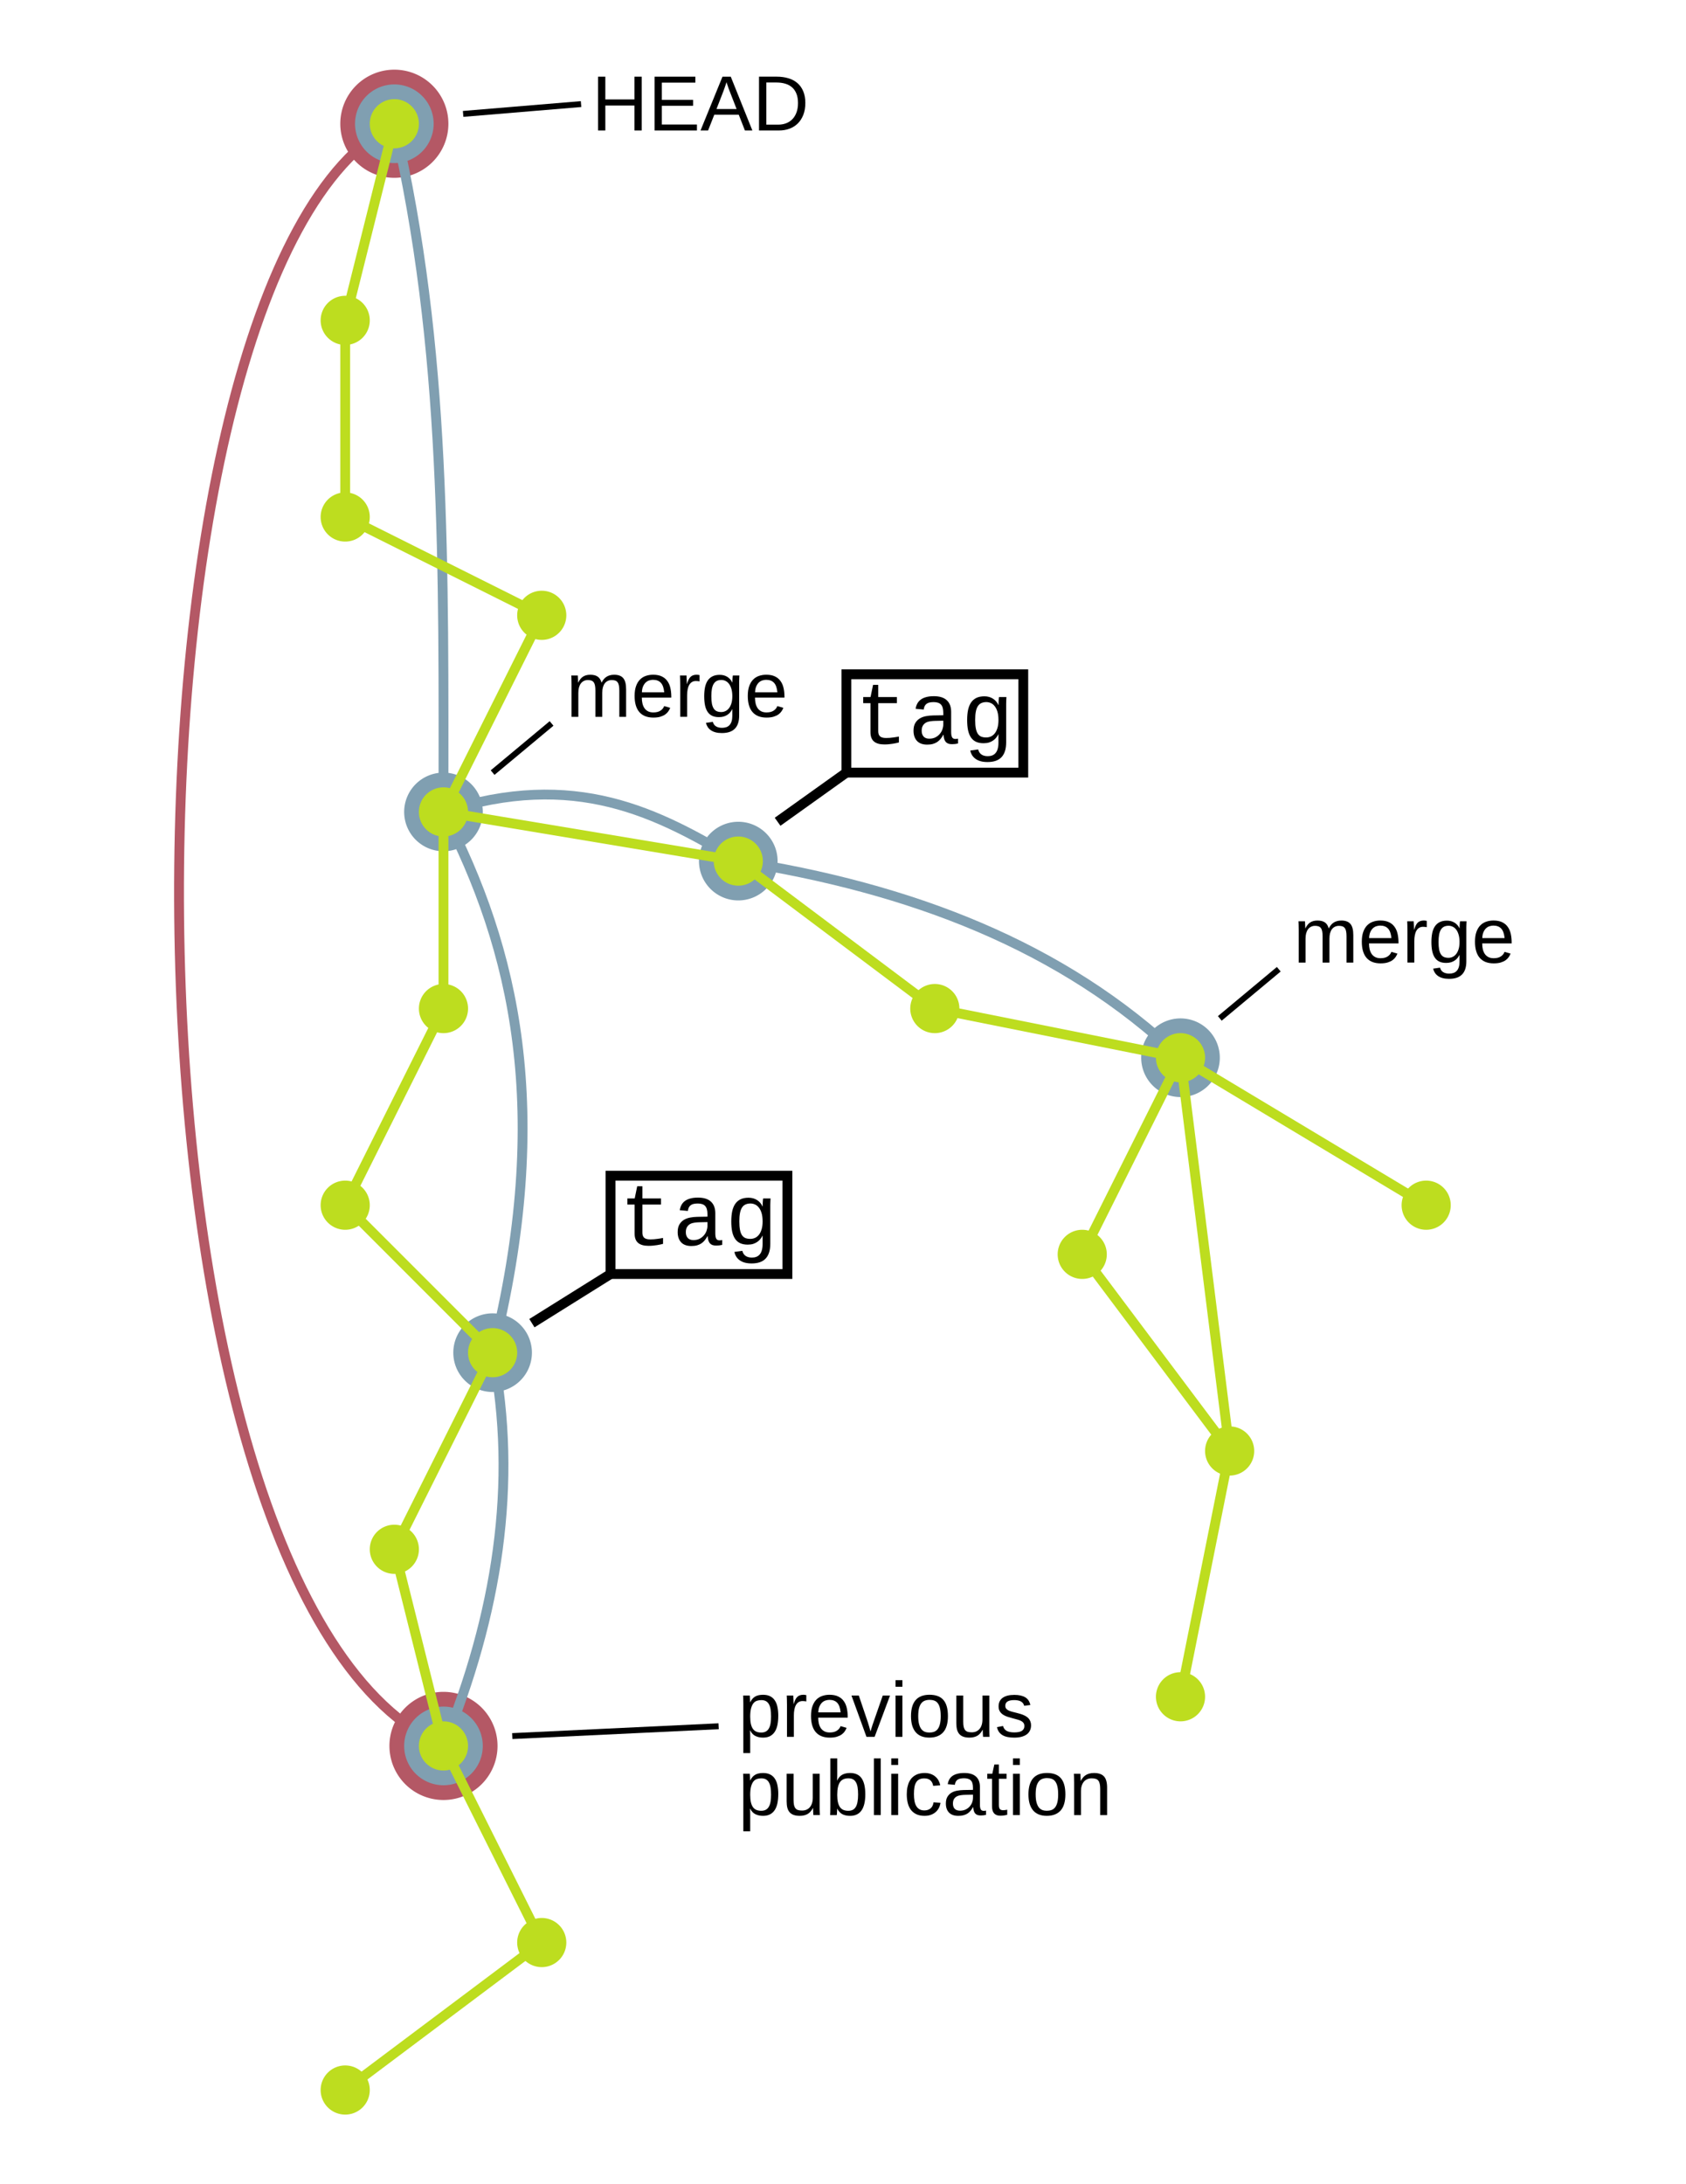 <?xml version="1.0" encoding="UTF-8" standalone="no"?>
<!-- Created with Inkscape (http://www.inkscape.org/) -->

<svg
   xmlns:dc="http://purl.org/dc/elements/1.1/"
   xmlns:cc="http://creativecommons.org/ns#"
   xmlns:rdf="http://www.w3.org/1999/02/22-rdf-syntax-ns#"
   xmlns:svg="http://www.w3.org/2000/svg"
   xmlns="http://www.w3.org/2000/svg"
   xmlns:sodipodi="http://sodipodi.sourceforge.net/DTD/sodipodi-0.dtd"
   xmlns:inkscape="http://www.inkscape.org/namespaces/inkscape"
   width="48.42mm"
   height="62.702mm"
   viewBox="0 0 171.567 222.173"
   id="svg2"
   version="1.1"
   inkscape:version="0.91 r13725"
   sodipodi:docname="graph.svg">
  <defs
     id="defs4">
    <marker
       inkscape:stockid="Arrow1Mstart"
       orient="auto"
       refY="0"
       refX="0"
       id="Arrow1Mstart"
       style="overflow:visible"
       inkscape:isstock="true">
      <path
         id="path4260"
         d="M 0,0 5,-5 -12.5,0 5,5 0,0 Z"
         style="fill-rule:evenodd;stroke:#000000;stroke-width:1pt"
         transform="matrix(0.4,0,0,0.4,4,0)"
         inkscape:connector-curvature="0" />
    </marker>
    <marker
       inkscape:stockid="Arrow1Lend"
       orient="auto"
       refY="0"
       refX="0"
       id="Arrow1Lend"
       style="overflow:visible"
       inkscape:isstock="true">
      <path
         id="path4257"
         d="M 0,0 5,-5 -12.5,0 5,5 0,0 Z"
         style="fill:#000000;fill-opacity:1;fill-rule:evenodd;stroke:#000000;stroke-width:1pt;stroke-opacity:1"
         transform="matrix(-0.8,0,0,-0.8,-10,0)"
         inkscape:connector-curvature="0" />
    </marker>
  </defs>
  <sodipodi:namedview
     id="base"
     pagecolor="#ffffff"
     bordercolor="#666666"
     borderopacity="1.0"
     inkscape:pageopacity="0.0"
     inkscape:pageshadow="2"
     inkscape:zoom="5.6"
     inkscape:cx="34.511196"
     inkscape:cy="130.93932"
     inkscape:document-units="px"
     inkscape:current-layer="layer1"
     showgrid="true"
     inkscape:snap-bbox="true"
     inkscape:snap-bbox-midpoints="true"
     inkscape:window-width="1920"
     inkscape:window-height="1149"
     inkscape:window-x="1920"
     inkscape:window-y="27"
     inkscape:window-maximized="1"
     inkscape:bbox-nodes="true"
     inkscape:object-nodes="true"
     fit-margin-top="2"
     fit-margin-left="5"
     fit-margin-right="5"
     fit-margin-bottom="2"
     inkscape:snap-smooth-nodes="true"
     inkscape:object-paths="true">
    <inkscape:grid
       type="xygrid"
       id="grid4136"
       originx="-9.872"
       originy="-785.413" />
  </sodipodi:namedview>
  <g
     inkscape:label="Ebene 1"
     inkscape:groupmode="layer"
     id="layer1"
     transform="translate(-9.872,-44.776)">
    <path
       style="fill:none;fill-rule:evenodd;stroke:#b45865;stroke-width:1px;stroke-linecap:butt;stroke-linejoin:miter;stroke-opacity:1"
       d="M 50,57.362 C 20,72.362 20,207.362 55,222.362"
       id="path4273"
       inkscape:connector-curvature="0"
       sodipodi:nodetypes="cc" />
    <path
       style="fill:none;fill-rule:evenodd;stroke:#809fb1;stroke-width:1px;stroke-linecap:butt;stroke-linejoin:miter;stroke-opacity:1"
       d="m 55,127.362 c 13.441,-4.355 21.84,0.113 30,5 17.424,2.728 32.953,8.535 45,20"
       id="path4271"
       inkscape:connector-curvature="0"
       sodipodi:nodetypes="ccc" />
    <g
       id="g4222"
       style="fill:#b45865;fill-opacity:1">
      <path
         style="opacity:1;fill:#b45865;fill-opacity:1;stroke:none;stroke-width:3;stroke-linejoin:round;stroke-miterlimit:4;stroke-dasharray:none;stroke-dashoffset:0;stroke-opacity:1"
         id="path4238"
         sodipodi:type="arc"
         sodipodi:cx="55"
         sodipodi:cy="222.3622"
         sodipodi:rx="5.5"
         sodipodi:ry="5.4999995"
         sodipodi:start="3.1469857"
         sodipodi:end="3.1465145"
         sodipodi:open="true"
         d="m 49.5,222.333 a 5.5,5.5 0 0 1 5.529,-5.47 5.5,5.5 0 0 1 5.471,5.528 5.5,5.5 0 0 1 -5.528,5.472 5.5,5.5 0 0 1 -5.472,-5.527" />
      <path
         d="m 44.5,57.333 a 5.5,5.5 0 0 1 5.529,-5.47 5.5,5.5 0 0 1 5.471,5.528 5.5,5.5 0 0 1 -5.528,5.472 5.5,5.5 0 0 1 -5.472,-5.527"
         sodipodi:open="true"
         sodipodi:end="3.1465145"
         sodipodi:start="3.1469857"
         sodipodi:ry="5.4999995"
         sodipodi:rx="5.5"
         sodipodi:cy="57.362209"
         sodipodi:cx="50"
         sodipodi:type="arc"
         id="path4208"
         style="opacity:1;fill:#b45865;fill-opacity:1;stroke:none;stroke-width:3;stroke-linejoin:round;stroke-miterlimit:4;stroke-dasharray:none;stroke-dashoffset:0;stroke-opacity:1" />
    </g>
    <g
       id="g4214"
       style="fill:#809fb1;fill-opacity:1">
      <path
         style="opacity:1;fill:#809fb1;fill-opacity:1;stroke:none;stroke-width:3;stroke-linejoin:round;stroke-miterlimit:4;stroke-dasharray:none;stroke-dashoffset:0;stroke-opacity:1"
         id="path4210"
         sodipodi:type="arc"
         sodipodi:cx="85"
         sodipodi:cy="132.36221"
         sodipodi:rx="4"
         sodipodi:ry="4"
         sodipodi:start="3.1469857"
         sodipodi:end="3.1465145"
         sodipodi:open="true"
         d="m 81,132.341 a 4,4 0 0 1 4.021,-3.978 4,4 0 0 1 3.979,4.021 4,4 0 0 1 -4.02,3.979 4,4 0 0 1 -3.98,-4.02" />
      <path
         d="m 126,152.341 a 4,4 0 0 1 4.021,-3.978 4,4 0 0 1 3.979,4.021 4,4 0 0 1 -4.02,3.979 4,4 0 0 1 -3.98,-4.02"
         sodipodi:open="true"
         sodipodi:end="3.1465145"
         sodipodi:start="3.1469857"
         sodipodi:ry="4"
         sodipodi:rx="4"
         sodipodi:cy="152.36221"
         sodipodi:cx="130"
         sodipodi:type="arc"
         id="path4212"
         style="opacity:1;fill:#809fb1;fill-opacity:1;stroke:none;stroke-width:3;stroke-linejoin:round;stroke-miterlimit:4;stroke-dasharray:none;stroke-dashoffset:0;stroke-opacity:1" />
      <path
         style="opacity:1;fill:#809fb1;fill-opacity:1;stroke:none;stroke-width:3;stroke-linejoin:round;stroke-miterlimit:4;stroke-dasharray:none;stroke-dashoffset:0;stroke-opacity:1"
         id="path4214"
         sodipodi:type="arc"
         sodipodi:cx="55"
         sodipodi:cy="127.36221"
         sodipodi:rx="4"
         sodipodi:ry="4"
         sodipodi:start="3.1469857"
         sodipodi:end="3.1465145"
         sodipodi:open="true"
         d="m 51,127.341 a 4,4 0 0 1 4.021,-3.978 4,4 0 0 1 3.979,4.021 4,4 0 0 1 -4.02,3.979 4,4 0 0 1 -3.98,-4.02" />
      <path
         d="m 46,57.341 a 4,4 0 0 1 4.021,-3.978 4,4 0 0 1 3.979,4.021 4,4 0 0 1 -4.02,3.979 4,4 0 0 1 -3.98,-4.02"
         sodipodi:open="true"
         sodipodi:end="3.1465145"
         sodipodi:start="3.1469857"
         sodipodi:ry="4"
         sodipodi:rx="4"
         sodipodi:cy="57.362209"
         sodipodi:cx="50"
         sodipodi:type="arc"
         id="path4206"
         style="opacity:1;fill:#809fb1;fill-opacity:1;stroke:none;stroke-width:3;stroke-linejoin:round;stroke-miterlimit:4;stroke-dasharray:none;stroke-dashoffset:0;stroke-opacity:1" />
      <path
         d="m 51,222.341 a 4,4 0 0 1 4.021,-3.978 4,4 0 0 1 3.979,4.021 4,4 0 0 1 -4.02,3.979 4,4 0 0 1 -3.98,-4.02"
         sodipodi:open="true"
         sodipodi:end="3.1465145"
         sodipodi:start="3.1469857"
         sodipodi:ry="4"
         sodipodi:rx="4"
         sodipodi:cy="222.3622"
         sodipodi:cx="55"
         sodipodi:type="arc"
         id="path4236"
         style="opacity:1;fill:#809fb1;fill-opacity:1;stroke:none;stroke-width:3;stroke-linejoin:round;stroke-miterlimit:4;stroke-dasharray:none;stroke-dashoffset:0;stroke-opacity:1" />
      <path
         style="opacity:1;fill:#809fb1;fill-opacity:1;stroke:none;stroke-width:3;stroke-linejoin:round;stroke-miterlimit:4;stroke-dasharray:none;stroke-dashoffset:0;stroke-opacity:1"
         id="path4234"
         sodipodi:type="arc"
         sodipodi:cx="60"
         sodipodi:cy="182.36221"
         sodipodi:rx="4"
         sodipodi:ry="4"
         sodipodi:start="3.1469857"
         sodipodi:end="3.1465145"
         sodipodi:open="true"
         d="m 56,182.341 a 4,4 0 0 1 4.021,-3.978 4,4 0 0 1 3.979,4.021 4,4 0 0 1 -4.02,3.979 4,4 0 0 1 -3.98,-4.02" />
    </g>
    <path
       style="fill:none;fill-opacity:1;fill-rule:evenodd;stroke:#809fb1;stroke-width:1px;stroke-linecap:butt;stroke-linejoin:miter;stroke-opacity:1"
       d="m 50,57.362 c 5.338,22.966 5,45 5,70 7.217,13.893 11.168,30.399 5,55 2.614,13.333 0.461,26.667 -5,40"
       id="path4249"
       inkscape:connector-curvature="0"
       sodipodi:nodetypes="cccc"
       transform="translate(5.2450989e-6,8.3691999e-6)" />
    <path
       style="fill:none;fill-rule:evenodd;stroke:#bddd1f;stroke-width:1px;stroke-linecap:butt;stroke-linejoin:miter;stroke-opacity:1"
       d="m 55,127.362 0,20 -10,20 15,15 -10,20 5,20 10,20 -20,15"
       id="path4188"
       inkscape:connector-curvature="0"
       sodipodi:nodetypes="cccccccc" />
    <path
       style="fill:none;fill-rule:evenodd;stroke:#bddd1f;stroke-width:1px;stroke-linecap:butt;stroke-linejoin:miter;stroke-opacity:1"
       d="m 55,127.362 30,5 20,15 25,5 25,15"
       id="path4202"
       inkscape:connector-curvature="0"
       sodipodi:nodetypes="ccccc" />
    <path
       style="fill:none;fill-rule:evenodd;stroke:#bddd1f;stroke-width:1px;stroke-linecap:butt;stroke-linejoin:miter;stroke-opacity:1"
       d="m 130,217.362 5,-25 -15,-20 10,-20 5,40"
       id="path4204"
       inkscape:connector-curvature="0"
       sodipodi:nodetypes="cccc" />
    <g
       style="font-style:normal;font-variant:normal;font-weight:normal;font-stretch:normal;font-size:7.957px;line-height:100%;font-family:'Liberation Sans';-inkscape-font-specification:'Liberation Sans, Normal';text-align:start;writing-mode:lr-tb;text-anchor:start"
       id="text4240">
      <path
         d="m 89.067,219.32 q 0,0.478 -0.078,0.882 -0.078,0.404 -0.26,0.695 -0.179,0.291 -0.478,0.458 -0.295,0.163 -0.73,0.163 -0.451,0 -0.789,-0.171 -0.338,-0.171 -0.517,-0.559 l -0.019,0 q 0.004,0.008 0.004,0.07 0.004,0.062 0.004,0.155 0.004,0.093 0.004,0.21 0.004,0.113 0.004,0.225 l 0,1.643 -0.699,0 0,-4.997 q 0,-0.152 -0.004,-0.291 0,-0.14 -0.004,-0.253 -0.004,-0.117 -0.008,-0.198 -0.004,-0.082 -0.008,-0.117 l 0.676,0 q 0.004,0.012 0.008,0.082 0.008,0.07 0.012,0.171 0.008,0.097 0.012,0.21 0.008,0.113 0.008,0.214 l 0.016,0 q 0.097,-0.202 0.221,-0.342 0.124,-0.144 0.284,-0.233 0.159,-0.093 0.354,-0.132 0.198,-0.043 0.443,-0.043 0.435,0 0.73,0.155 0.299,0.155 0.478,0.439 0.183,0.28 0.26,0.68 0.078,0.396 0.078,0.882 z m -0.734,0.015 q 0,-0.389 -0.047,-0.692 -0.047,-0.303 -0.163,-0.513 -0.113,-0.21 -0.303,-0.319 -0.19,-0.109 -0.478,-0.109 -0.233,0 -0.439,0.066 -0.206,0.066 -0.361,0.253 -0.152,0.186 -0.241,0.517 -0.089,0.326 -0.089,0.851 0,0.447 0.074,0.758 0.074,0.307 0.214,0.497 0.144,0.19 0.354,0.276 0.21,0.082 0.482,0.082 0.291,0 0.482,-0.113 0.194,-0.113 0.307,-0.326 0.117,-0.214 0.163,-0.521 0.047,-0.311 0.047,-0.707 z"
         style=""
         id="path4323" />
      <path
         d="m 89.956,221.441 0,-3.225 q 0,-0.132 -0.004,-0.268 0,-0.14 -0.004,-0.268 -0.004,-0.128 -0.008,-0.241 -0.004,-0.113 -0.008,-0.202 l 0.661,0 q 0.004,0.089 0.008,0.206 0.008,0.113 0.012,0.233 0.008,0.12 0.008,0.233 0.004,0.109 0.004,0.186 l 0.016,0 q 0.074,-0.241 0.155,-0.416 0.085,-0.179 0.198,-0.291 0.113,-0.117 0.268,-0.171 0.155,-0.058 0.377,-0.058 0.085,0 0.163,0.015 0.078,0.012 0.12,0.023 l 0,0.641 q -0.07,-0.019 -0.163,-0.027 -0.093,-0.012 -0.21,-0.012 -0.241,0 -0.412,0.109 -0.167,0.109 -0.276,0.303 -0.105,0.19 -0.155,0.458 -0.051,0.264 -0.051,0.579 l 0,2.191 -0.699,0 z"
         style=""
         id="path4325" />
      <path
         d="m 93.135,219.487 q 0,0.33 0.066,0.61 0.07,0.276 0.21,0.478 0.144,0.198 0.365,0.311 0.221,0.109 0.532,0.109 0.455,0 0.727,-0.183 0.276,-0.183 0.373,-0.462 l 0.614,0.175 q -0.066,0.175 -0.186,0.354 -0.117,0.175 -0.315,0.319 -0.198,0.14 -0.497,0.233 -0.295,0.089 -0.715,0.089 -0.932,0 -1.422,-0.556 -0.486,-0.556 -0.486,-1.651 0,-0.591 0.148,-0.999 0.148,-0.412 0.404,-0.668 0.256,-0.256 0.598,-0.369 0.342,-0.117 0.73,-0.117 0.528,0 0.882,0.171 0.357,0.171 0.571,0.474 0.218,0.299 0.307,0.707 0.093,0.408 0.093,0.882 l 0,0.093 -2.999,0 z m 2.277,-0.536 q -0.058,-0.664 -0.338,-0.967 -0.28,-0.307 -0.804,-0.307 -0.175,0 -0.369,0.058 -0.19,0.054 -0.354,0.198 -0.163,0.144 -0.276,0.392 -0.113,0.245 -0.128,0.626 l 2.269,0 z"
         style=""
         id="path4327" />
      <path
         d="m 98.873,221.441 -0.828,0 -1.527,-4.204 0.746,0 0.925,2.735 q 0.027,0.086 0.062,0.21 0.039,0.12 0.078,0.253 0.039,0.132 0.07,0.256 0.035,0.12 0.058,0.202 0.023,-0.082 0.058,-0.202 0.039,-0.124 0.078,-0.253 0.039,-0.128 0.078,-0.249 0.043,-0.124 0.074,-0.21 l 0.956,-2.743 0.742,0 -1.57,4.204 z"
         style=""
         id="path4329" />
      <path
         d="m 101.002,216.343 0,-0.668 0.699,0 0,0.668 -0.699,0 z m 0,5.098 0,-4.204 0.699,0 0,4.204 -0.699,0 z"
         style=""
         id="path4331" />
      <path
         d="m 106.333,219.335 q 0,1.103 -0.486,1.643 -0.486,0.54 -1.41,0.54 -0.439,0 -0.785,-0.132 -0.346,-0.132 -0.587,-0.404 -0.237,-0.272 -0.365,-0.68 -0.124,-0.412 -0.124,-0.967 0,-2.176 1.884,-2.176 0.49,0 0.843,0.136 0.357,0.136 0.583,0.408 0.229,0.272 0.338,0.68 0.109,0.408 0.109,0.952 z m -0.734,0 q 0,-0.49 -0.078,-0.808 -0.074,-0.319 -0.221,-0.509 -0.144,-0.19 -0.354,-0.264 -0.21,-0.078 -0.474,-0.078 -0.268,0 -0.486,0.082 -0.214,0.078 -0.365,0.272 -0.152,0.19 -0.233,0.509 -0.078,0.319 -0.078,0.796 0,0.49 0.086,0.812 0.086,0.319 0.233,0.509 0.152,0.19 0.354,0.268 0.206,0.078 0.447,0.078 0.268,0 0.486,-0.074 0.218,-0.078 0.369,-0.268 0.152,-0.19 0.233,-0.513 0.082,-0.322 0.082,-0.812 z"
         style=""
         id="path4333" />
      <path
         d="m 107.891,217.237 0,2.665 q 0,0.307 0.043,0.513 0.047,0.206 0.148,0.334 0.101,0.124 0.264,0.179 0.167,0.051 0.412,0.051 0.249,0 0.447,-0.086 0.202,-0.089 0.342,-0.253 0.144,-0.167 0.221,-0.408 0.078,-0.245 0.078,-0.559 l 0,-2.436 0.699,0 0,3.306 q 0,0.132 0,0.28 0.004,0.144 0.008,0.276 0.004,0.128 0.008,0.221 0.004,0.093 0.008,0.12 l -0.66,0 q -0.004,-0.019 -0.008,-0.105 -0.004,-0.086 -0.012,-0.194 -0.004,-0.113 -0.008,-0.225 -0.004,-0.117 -0.004,-0.194 l -0.012,0 q -0.101,0.183 -0.221,0.33 -0.12,0.148 -0.28,0.253 -0.159,0.101 -0.365,0.155 -0.206,0.058 -0.478,0.058 -0.35,0 -0.602,-0.086 -0.253,-0.086 -0.416,-0.264 -0.163,-0.179 -0.241,-0.458 -0.074,-0.28 -0.074,-0.672 l 0,-2.801 0.703,0 z"
         style=""
         id="path4335" />
      <path
         d="m 114.791,220.279 q 0,0.295 -0.117,0.528 -0.113,0.229 -0.33,0.389 -0.218,0.155 -0.536,0.241 -0.315,0.082 -0.723,0.082 -0.365,0 -0.66,-0.058 -0.291,-0.054 -0.513,-0.179 -0.221,-0.124 -0.373,-0.326 -0.148,-0.206 -0.218,-0.501 l 0.618,-0.12 q 0.089,0.338 0.369,0.497 0.28,0.155 0.777,0.155 0.225,0 0.412,-0.031 0.19,-0.031 0.326,-0.105 0.136,-0.078 0.21,-0.202 0.078,-0.128 0.078,-0.315 0,-0.19 -0.089,-0.311 -0.089,-0.124 -0.249,-0.206 -0.159,-0.082 -0.389,-0.14 -0.225,-0.062 -0.497,-0.136 -0.253,-0.066 -0.501,-0.148 -0.249,-0.082 -0.451,-0.214 -0.198,-0.136 -0.322,-0.334 -0.124,-0.198 -0.124,-0.497 0,-0.575 0.408,-0.874 0.412,-0.303 1.197,-0.303 0.695,0 1.103,0.245 0.412,0.245 0.521,0.785 l -0.629,0.078 q -0.035,-0.163 -0.128,-0.272 -0.093,-0.113 -0.225,-0.179 -0.132,-0.07 -0.299,-0.097 -0.163,-0.031 -0.342,-0.031 -0.474,0 -0.699,0.144 -0.225,0.144 -0.225,0.435 0,0.171 0.082,0.284 0.086,0.109 0.233,0.186 0.152,0.074 0.361,0.132 0.21,0.054 0.462,0.117 0.167,0.043 0.342,0.093 0.175,0.047 0.338,0.117 0.167,0.066 0.311,0.159 0.148,0.089 0.256,0.218 0.109,0.128 0.171,0.299 0.066,0.171 0.066,0.396 z"
         style=""
         id="path4337" />
      <path
         d="m 89.067,227.277 q 0,0.478 -0.078,0.882 -0.078,0.404 -0.26,0.695 -0.179,0.291 -0.478,0.458 -0.295,0.163 -0.73,0.163 -0.451,0 -0.789,-0.171 -0.338,-0.171 -0.517,-0.559 l -0.019,0 q 0.004,0.008 0.004,0.07 0.004,0.062 0.004,0.155 0.004,0.093 0.004,0.21 0.004,0.113 0.004,0.225 l 0,1.643 -0.699,0 0,-4.997 q 0,-0.152 -0.004,-0.291 0,-0.14 -0.004,-0.253 -0.004,-0.117 -0.008,-0.198 -0.004,-0.082 -0.008,-0.117 l 0.676,0 q 0.004,0.012 0.008,0.082 0.008,0.07 0.012,0.171 0.008,0.097 0.012,0.21 0.008,0.113 0.008,0.214 l 0.016,0 q 0.097,-0.202 0.221,-0.342 0.124,-0.144 0.284,-0.233 0.159,-0.093 0.354,-0.132 0.198,-0.043 0.443,-0.043 0.435,0 0.73,0.155 0.299,0.155 0.478,0.439 0.183,0.28 0.26,0.68 0.078,0.396 0.078,0.882 z m -0.734,0.015 q 0,-0.389 -0.047,-0.692 -0.047,-0.303 -0.163,-0.513 -0.113,-0.21 -0.303,-0.319 -0.19,-0.109 -0.478,-0.109 -0.233,0 -0.439,0.066 -0.206,0.066 -0.361,0.253 -0.152,0.186 -0.241,0.517 -0.089,0.326 -0.089,0.851 0,0.447 0.074,0.758 0.074,0.307 0.214,0.497 0.144,0.19 0.354,0.276 0.21,0.082 0.482,0.082 0.291,0 0.482,-0.113 0.194,-0.113 0.307,-0.326 0.117,-0.214 0.163,-0.521 0.047,-0.311 0.047,-0.707 z"
         style=""
         id="path4339" />
      <path
         d="m 90.625,225.194 0,2.665 q 0,0.307 0.043,0.513 0.047,0.206 0.148,0.334 0.101,0.124 0.264,0.179 0.167,0.051 0.412,0.051 0.249,0 0.447,-0.086 0.202,-0.089 0.342,-0.253 0.144,-0.167 0.221,-0.408 0.078,-0.245 0.078,-0.559 l 0,-2.436 0.699,0 0,3.306 q 0,0.132 0,0.28 0.004,0.144 0.008,0.276 0.004,0.128 0.008,0.221 0.004,0.093 0.008,0.12 l -0.661,0 q -0.004,-0.019 -0.008,-0.105 -0.004,-0.086 -0.012,-0.194 -0.004,-0.113 -0.008,-0.225 -0.004,-0.117 -0.004,-0.194 l -0.012,0 q -0.101,0.183 -0.221,0.33 -0.12,0.148 -0.28,0.253 -0.159,0.101 -0.365,0.155 -0.206,0.058 -0.478,0.058 -0.35,0 -0.602,-0.086 -0.253,-0.086 -0.416,-0.264 -0.163,-0.179 -0.241,-0.458 -0.074,-0.28 -0.074,-0.672 l 0,-2.801 0.703,0 z"
         style=""
         id="path4341" />
      <path
         d="m 97.925,227.277 q 0,2.199 -1.546,2.199 -0.478,0 -0.796,-0.171 -0.315,-0.175 -0.513,-0.559 l -0.008,0 q 0,0.101 -0.008,0.21 -0.004,0.109 -0.012,0.202 -0.004,0.093 -0.012,0.159 -0.004,0.066 -0.008,0.082 l -0.676,0 q 0.004,-0.035 0.008,-0.117 0.004,-0.086 0.008,-0.202 0.004,-0.117 0.004,-0.256 0.004,-0.14 0.004,-0.291 l 0,-4.899 0.699,0 0,1.643 q 0,0.117 -0.004,0.225 0,0.105 -0.004,0.186 -0.004,0.097 -0.008,0.183 l 0.016,0 q 0.194,-0.404 0.513,-0.579 0.322,-0.175 0.796,-0.175 0.796,0 1.169,0.536 0.377,0.536 0.377,1.624 z m -0.734,0.023 q 0,-0.435 -0.054,-0.746 -0.054,-0.311 -0.175,-0.509 -0.12,-0.202 -0.307,-0.295 -0.186,-0.093 -0.455,-0.093 -0.276,0 -0.49,0.089 -0.21,0.089 -0.354,0.288 -0.14,0.198 -0.214,0.521 -0.074,0.322 -0.074,0.789 0,0.451 0.074,0.758 0.074,0.307 0.214,0.501 0.144,0.19 0.354,0.276 0.21,0.082 0.482,0.082 0.256,0 0.443,-0.089 0.186,-0.089 0.311,-0.288 0.124,-0.198 0.183,-0.513 0.062,-0.319 0.062,-0.769 z"
         style=""
         id="path4343" />
      <path
         d="m 98.799,229.398 0,-5.766 0.699,0 0,5.766 -0.699,0 z"
         style=""
         id="path4345" />
      <path
         d="m 100.567,224.3 0,-0.668 0.699,0 0,0.668 -0.699,0 z m 0,5.098 0,-4.204 0.699,0 0,4.204 -0.699,0 z"
         style=""
         id="path4347" />
      <path
         d="m 102.875,227.277 q 0,0.361 0.051,0.664 0.054,0.303 0.179,0.525 0.124,0.218 0.326,0.338 0.206,0.12 0.505,0.12 0.373,0 0.622,-0.202 0.253,-0.202 0.311,-0.622 l 0.707,0.047 q -0.035,0.26 -0.152,0.501 -0.117,0.241 -0.319,0.423 -0.198,0.183 -0.486,0.295 -0.288,0.109 -0.664,0.109 -0.493,0 -0.839,-0.167 -0.346,-0.167 -0.563,-0.458 -0.214,-0.295 -0.311,-0.692 -0.097,-0.4 -0.097,-0.866 0,-0.423 0.07,-0.746 0.07,-0.326 0.194,-0.567 0.128,-0.245 0.299,-0.408 0.171,-0.167 0.369,-0.264 0.202,-0.101 0.423,-0.144 0.221,-0.047 0.447,-0.047 0.354,0 0.629,0.097 0.276,0.097 0.474,0.268 0.202,0.167 0.326,0.396 0.124,0.229 0.175,0.493 l -0.719,0.054 q -0.054,-0.35 -0.276,-0.556 -0.221,-0.206 -0.629,-0.206 -0.299,0 -0.501,0.101 -0.198,0.097 -0.322,0.299 -0.124,0.198 -0.179,0.501 -0.051,0.303 -0.051,0.711 z"
         style=""
         id="path4349" />
      <path
         d="m 107.394,229.476 q -0.633,0 -0.952,-0.334 -0.319,-0.334 -0.319,-0.917 0,-0.416 0.155,-0.68 0.159,-0.268 0.412,-0.42 0.256,-0.152 0.583,-0.21 0.326,-0.058 0.664,-0.066 l 0.944,-0.015 0,-0.229 q 0,-0.26 -0.054,-0.443 -0.054,-0.183 -0.167,-0.295 -0.113,-0.113 -0.284,-0.163 -0.167,-0.054 -0.396,-0.054 -0.202,0 -0.365,0.031 -0.163,0.027 -0.284,0.105 -0.12,0.074 -0.194,0.206 -0.074,0.128 -0.097,0.326 l -0.73,-0.066 q 0.039,-0.249 0.148,-0.455 0.109,-0.21 0.307,-0.361 0.202,-0.152 0.501,-0.233 0.303,-0.086 0.73,-0.086 0.793,0 1.193,0.365 0.4,0.361 0.4,1.049 l 0,1.811 q 0,0.311 0.082,0.47 0.082,0.155 0.311,0.155 0.058,0 0.117,-0.008 0.058,-0.008 0.113,-0.019 l 0,0.435 q -0.132,0.031 -0.264,0.047 -0.128,0.015 -0.276,0.015 -0.198,0 -0.342,-0.051 -0.14,-0.054 -0.229,-0.159 -0.089,-0.109 -0.136,-0.264 -0.047,-0.159 -0.058,-0.369 l -0.023,0 q -0.113,0.202 -0.249,0.365 -0.132,0.163 -0.311,0.28 -0.179,0.113 -0.408,0.175 -0.225,0.062 -0.521,0.062 z m 0.159,-0.525 q 0.334,0 0.583,-0.12 0.253,-0.124 0.416,-0.315 0.167,-0.19 0.249,-0.416 0.082,-0.225 0.082,-0.431 l 0,-0.346 -0.765,0.015 q -0.256,0.004 -0.49,0.039 -0.229,0.031 -0.404,0.128 -0.175,0.097 -0.28,0.272 -0.101,0.175 -0.101,0.458 0,0.342 0.183,0.528 0.186,0.186 0.528,0.186 z"
         style=""
         id="path4351" />
      <path
         d="m 112.367,229.367 q -0.159,0.043 -0.326,0.066 -0.163,0.027 -0.381,0.027 -0.839,0 -0.839,-0.952 l 0,-2.805 -0.486,0 0,-0.509 0.513,0 0.206,-0.94 0.466,0 0,0.94 0.777,0 0,0.509 -0.777,0 0,2.654 q 0,0.303 0.097,0.427 0.101,0.12 0.346,0.12 0.101,0 0.194,-0.015 0.097,-0.015 0.21,-0.039 l 0,0.517 z"
         style=""
         id="path4353" />
      <path
         d="m 112.954,224.3 0,-0.668 0.699,0 0,0.668 -0.699,0 z m 0,5.098 0,-4.204 0.699,0 0,4.204 -0.699,0 z"
         style=""
         id="path4355" />
      <path
         d="m 118.284,227.292 q 0,1.103 -0.486,1.643 -0.486,0.54 -1.41,0.54 -0.439,0 -0.785,-0.132 -0.346,-0.132 -0.587,-0.404 -0.237,-0.272 -0.365,-0.68 -0.124,-0.412 -0.124,-0.967 0,-2.176 1.884,-2.176 0.49,0 0.843,0.136 0.357,0.136 0.583,0.408 0.229,0.272 0.338,0.68 0.109,0.408 0.109,0.952 z m -0.734,0 q 0,-0.49 -0.078,-0.808 -0.074,-0.319 -0.221,-0.509 -0.144,-0.19 -0.354,-0.264 -0.21,-0.078 -0.474,-0.078 -0.268,0 -0.486,0.082 -0.214,0.078 -0.365,0.272 -0.152,0.19 -0.233,0.509 -0.078,0.319 -0.078,0.796 0,0.49 0.086,0.812 0.086,0.319 0.233,0.509 0.152,0.19 0.354,0.268 0.206,0.078 0.447,0.078 0.268,0 0.486,-0.074 0.218,-0.078 0.369,-0.268 0.152,-0.19 0.233,-0.513 0.082,-0.322 0.082,-0.812 z"
         style=""
         id="path4357" />
      <path
         d="m 121.828,229.398 0,-2.665 q 0,-0.307 -0.047,-0.513 -0.043,-0.206 -0.144,-0.33 -0.101,-0.128 -0.268,-0.179 -0.163,-0.054 -0.408,-0.054 -0.249,0 -0.451,0.089 -0.198,0.086 -0.342,0.253 -0.14,0.163 -0.218,0.408 -0.078,0.241 -0.078,0.556 l 0,2.436 -0.699,0 0,-3.306 q 0,-0.132 -0.004,-0.276 0,-0.148 -0.004,-0.276 -0.004,-0.132 -0.008,-0.225 -0.004,-0.093 -0.008,-0.12 l 0.66,0 q 0.004,0.019 0.008,0.105 0.004,0.086 0.008,0.198 0.008,0.109 0.012,0.225 0.004,0.113 0.004,0.19 l 0.012,0 q 0.101,-0.183 0.221,-0.33 0.12,-0.148 0.28,-0.249 0.159,-0.105 0.365,-0.159 0.206,-0.058 0.478,-0.058 0.35,0 0.602,0.086 0.253,0.086 0.416,0.264 0.163,0.179 0.237,0.462 0.078,0.28 0.078,0.668 l 0,2.801 -0.703,0 z"
         style=""
         id="path4359" />
    </g>
    <path
       style="fill:none;fill-rule:evenodd;stroke:#000000;stroke-width:0.6;stroke-linecap:butt;stroke-linejoin:miter;stroke-miterlimit:4;stroke-dasharray:none;stroke-opacity:1"
       d="m 62,221.362 21,-1"
       id="path4244"
       inkscape:connector-curvature="0"
       sodipodi:nodetypes="cc" />
    <g
       style="font-style:normal;font-variant:normal;font-weight:normal;font-stretch:normal;font-size:8.99px;line-height:125%;font-family:'Liberation Mono';-inkscape-font-specification:'Liberation Mono, Normal';text-align:end;letter-spacing:0px;word-spacing:0px;writing-mode:lr-tb;text-anchor:end;fill:#000000;fill-opacity:1;stroke:none;stroke-width:1px;stroke-linecap:butt;stroke-linejoin:miter;stroke-opacity:1"
       id="text4226">
      <path
         d="m 73.713,167.299 0,-0.623 0.746,0 0.255,-1.238 0.527,0 0,1.238 1.896,0 0,0.623 -1.896,0 0,2.862 q 0,0.347 0.184,0.514 0.189,0.167 0.615,0.167 0.176,0 0.36,-0.013 0.189,-0.018 0.36,-0.04 0.176,-0.022 0.325,-0.048 0.154,-0.026 0.259,-0.048 l 0,0.601 q -0.097,0.026 -0.25,0.061 -0.154,0.035 -0.347,0.066 -0.189,0.031 -0.413,0.053 -0.224,0.022 -0.461,0.022 -0.711,0 -1.067,-0.299 -0.356,-0.303 -0.356,-0.953 l 0,-2.946 -0.737,0 z"
         style=""
         id="path4309" />
      <path
         d="m 83.103,170.938 q 0.066,0 0.132,-0.009 0.066,-0.009 0.127,-0.022 l 0,0.492 q -0.149,0.035 -0.299,0.053 -0.145,0.018 -0.312,0.018 -0.224,0 -0.386,-0.057 -0.158,-0.061 -0.259,-0.18 -0.101,-0.123 -0.154,-0.298 -0.053,-0.18 -0.066,-0.417 l -0.026,0 q -0.123,0.228 -0.272,0.413 -0.149,0.184 -0.342,0.316 -0.193,0.127 -0.443,0.198 -0.25,0.07 -0.575,0.07 -0.694,0 -1.045,-0.378 -0.351,-0.378 -0.351,-1.036 0,-0.47 0.171,-0.768 0.176,-0.303 0.457,-0.474 0.281,-0.171 0.637,-0.237 0.36,-0.07 0.729,-0.075 l 1.036,-0.018 0,-0.259 q 0,-0.294 -0.061,-0.5 -0.057,-0.206 -0.18,-0.334 -0.119,-0.127 -0.303,-0.184 -0.184,-0.061 -0.43,-0.061 -0.219,0 -0.399,0.035 -0.176,0.031 -0.303,0.119 -0.127,0.083 -0.211,0.233 -0.079,0.145 -0.105,0.369 l -0.825,-0.075 q 0.044,-0.281 0.162,-0.514 0.123,-0.237 0.342,-0.408 0.219,-0.171 0.549,-0.263 0.334,-0.097 0.803,-0.097 0.878,0 1.317,0.413 0.443,0.408 0.443,1.185 l 0,2.046 q 0,0.351 0.092,0.531 0.092,0.176 0.351,0.176 z m -2.673,-0.026 q 0.364,0 0.632,-0.136 0.268,-0.14 0.443,-0.351 0.18,-0.211 0.268,-0.465 0.088,-0.255 0.088,-0.487 l 0,-0.391 -0.834,0.018 q -0.241,0.004 -0.487,0.04 -0.241,0.031 -0.439,0.136 -0.193,0.105 -0.316,0.307 -0.123,0.198 -0.123,0.531 0,0.36 0.193,0.579 0.198,0.219 0.575,0.219 z"
         style=""
         id="path4311" />
      <path
         d="m 86.36,173.287 q -0.395,0 -0.698,-0.083 -0.299,-0.083 -0.518,-0.241 -0.215,-0.154 -0.351,-0.369 -0.132,-0.215 -0.189,-0.478 l 0.808,-0.11 q 0.075,0.329 0.32,0.505 0.25,0.18 0.654,0.18 0.25,0 0.448,-0.075 0.202,-0.075 0.342,-0.241 0.145,-0.162 0.219,-0.426 0.079,-0.263 0.079,-0.641 l 0,-0.852 -0.009,0 q -0.083,0.176 -0.215,0.342 -0.127,0.167 -0.312,0.294 -0.18,0.127 -0.421,0.206 -0.241,0.075 -0.558,0.075 -0.448,0 -0.764,-0.145 -0.316,-0.145 -0.518,-0.439 -0.202,-0.294 -0.299,-0.737 -0.092,-0.443 -0.092,-1.036 0,-0.575 0.092,-1.023 0.097,-0.448 0.303,-0.755 0.211,-0.312 0.544,-0.474 0.334,-0.162 0.816,-0.162 0.496,0 0.86,0.233 0.369,0.228 0.566,0.654 l 0.013,0 q 0,-0.11 0.004,-0.246 0.009,-0.136 0.013,-0.255 0.009,-0.123 0.018,-0.211 0.013,-0.088 0.018,-0.101 l 0.751,0 q -0.004,0.04 -0.009,0.136 -0.004,0.092 -0.009,0.224 -0.004,0.132 -0.009,0.294 0,0.158 0,0.329 l 0,3.626 q 0,0.996 -0.465,1.497 -0.465,0.505 -1.435,0.505 z m 1.115,-4.28 q 0,-0.496 -0.105,-0.843 -0.105,-0.347 -0.281,-0.562 -0.171,-0.219 -0.395,-0.316 -0.219,-0.097 -0.452,-0.097 -0.294,0 -0.509,0.101 -0.215,0.097 -0.356,0.316 -0.14,0.215 -0.206,0.562 -0.066,0.342 -0.066,0.838 0,0.514 0.066,0.856 0.066,0.342 0.202,0.549 0.14,0.206 0.351,0.294 0.215,0.083 0.505,0.083 0.233,0 0.457,-0.092 0.224,-0.097 0.399,-0.307 0.176,-0.211 0.281,-0.549 0.11,-0.342 0.11,-0.834 z"
         style=""
         id="path4313" />
    </g>
    <path
       sodipodi:nodetypes="cc"
       inkscape:connector-curvature="0"
       id="path4230"
       d="m 64,179.362 8,-5"
       style="fill:none;fill-rule:evenodd;stroke:#000000;stroke-width:1px;stroke-linecap:butt;stroke-linejoin:miter;stroke-opacity:1" />
    <path
       sodipodi:nodetypes="ccccc"
       inkscape:connector-curvature="0"
       id="path4232"
       d="m 90,174.362 0,-10 -18,-1e-5 0,10 z"
       style="fill:none;fill-rule:evenodd;stroke:#000000;stroke-width:1px;stroke-linecap:butt;stroke-linejoin:miter;stroke-opacity:1" />
    <g
       style="font-style:normal;font-variant:normal;font-weight:normal;font-stretch:normal;font-size:8.99px;line-height:125%;font-family:'Liberation Mono';-inkscape-font-specification:'Liberation Mono, Normal';text-align:end;letter-spacing:0px;word-spacing:0px;writing-mode:lr-tb;text-anchor:end;fill:#000000;fill-opacity:1;stroke:none;stroke-width:1px;stroke-linecap:butt;stroke-linejoin:miter;stroke-opacity:1"
       id="text4218">
      <path
         d="m 97.713,116.299 0,-0.623 0.746,0 0.255,-1.238 0.527,0 0,1.238 1.896,0 0,0.623 -1.896,0 0,2.862 q 0,0.347 0.184,0.514 0.189,0.167 0.615,0.167 0.176,0 0.36,-0.013 0.189,-0.018 0.36,-0.04 0.176,-0.022 0.325,-0.048 0.154,-0.026 0.259,-0.048 l 0,0.601 q -0.097,0.026 -0.25,0.061 -0.154,0.035 -0.347,0.066 -0.189,0.031 -0.413,0.053 -0.224,0.022 -0.461,0.022 -0.711,0 -1.067,-0.299 -0.356,-0.303 -0.356,-0.953 l 0,-2.946 -0.737,0 z"
         style=""
         id="path4316" />
      <path
         d="m 107.103,119.938 q 0.066,0 0.132,-0.009 0.066,-0.009 0.127,-0.022 l 0,0.492 q -0.149,0.035 -0.299,0.053 -0.145,0.018 -0.312,0.018 -0.224,0 -0.386,-0.057 -0.158,-0.061 -0.259,-0.18 -0.101,-0.123 -0.154,-0.298 -0.053,-0.18 -0.066,-0.417 l -0.026,0 q -0.123,0.228 -0.272,0.413 -0.149,0.184 -0.342,0.316 -0.193,0.127 -0.443,0.198 -0.25,0.07 -0.575,0.07 -0.694,0 -1.045,-0.378 -0.351,-0.378 -0.351,-1.036 0,-0.47 0.171,-0.768 0.176,-0.303 0.457,-0.474 0.281,-0.171 0.637,-0.237 0.36,-0.07 0.729,-0.075 l 1.036,-0.018 0,-0.259 q 0,-0.294 -0.061,-0.5 -0.057,-0.206 -0.18,-0.334 -0.119,-0.127 -0.303,-0.184 -0.184,-0.061 -0.43,-0.061 -0.219,0 -0.399,0.035 -0.176,0.031 -0.303,0.119 -0.127,0.083 -0.211,0.233 -0.079,0.145 -0.105,0.369 l -0.825,-0.075 q 0.044,-0.281 0.162,-0.514 0.123,-0.237 0.342,-0.408 0.219,-0.171 0.549,-0.263 0.334,-0.097 0.803,-0.097 0.878,0 1.317,0.413 0.443,0.408 0.443,1.185 l 0,2.046 q 0,0.351 0.092,0.531 0.092,0.176 0.351,0.176 z m -2.673,-0.026 q 0.364,0 0.632,-0.136 0.268,-0.14 0.443,-0.351 0.18,-0.211 0.268,-0.465 0.088,-0.255 0.088,-0.487 l 0,-0.391 -0.834,0.018 q -0.241,0.004 -0.487,0.04 -0.241,0.031 -0.439,0.136 -0.193,0.105 -0.316,0.307 -0.123,0.198 -0.123,0.531 0,0.36 0.193,0.579 0.198,0.219 0.575,0.219 z"
         style=""
         id="path4318" />
      <path
         d="m 110.36,122.287 q -0.395,0 -0.698,-0.083 -0.299,-0.083 -0.518,-0.241 -0.215,-0.154 -0.351,-0.369 -0.132,-0.215 -0.189,-0.478 l 0.808,-0.11 q 0.075,0.329 0.32,0.505 0.25,0.18 0.654,0.18 0.25,0 0.448,-0.075 0.202,-0.075 0.342,-0.241 0.145,-0.162 0.219,-0.426 0.079,-0.263 0.079,-0.641 l 0,-0.852 -0.009,0 q -0.083,0.176 -0.215,0.342 -0.127,0.167 -0.312,0.294 -0.18,0.127 -0.421,0.206 -0.241,0.075 -0.557,0.075 -0.448,0 -0.764,-0.145 -0.316,-0.145 -0.518,-0.439 -0.202,-0.294 -0.298,-0.737 -0.092,-0.443 -0.092,-1.036 0,-0.575 0.092,-1.023 0.097,-0.448 0.303,-0.755 0.211,-0.312 0.544,-0.474 0.334,-0.162 0.817,-0.162 0.496,0 0.86,0.233 0.369,0.228 0.566,0.654 l 0.013,0 q 0,-0.11 0.004,-0.246 0.009,-0.136 0.013,-0.255 0.009,-0.123 0.018,-0.211 0.013,-0.088 0.018,-0.101 l 0.751,0 q -0.004,0.04 -0.009,0.136 -0.004,0.092 -0.009,0.224 -0.004,0.132 -0.009,0.294 0,0.158 0,0.329 l 0,3.626 q 0,0.996 -0.465,1.497 -0.465,0.505 -1.435,0.505 z m 1.115,-4.28 q 0,-0.496 -0.105,-0.843 -0.105,-0.347 -0.281,-0.562 -0.171,-0.219 -0.395,-0.316 -0.219,-0.097 -0.452,-0.097 -0.294,0 -0.509,0.101 -0.215,0.097 -0.356,0.316 -0.14,0.215 -0.206,0.562 -0.066,0.342 -0.066,0.838 0,0.514 0.066,0.856 0.066,0.342 0.202,0.549 0.14,0.206 0.351,0.294 0.215,0.083 0.505,0.083 0.233,0 0.457,-0.092 0.224,-0.097 0.399,-0.307 0.176,-0.211 0.281,-0.549 0.11,-0.342 0.11,-0.834 z"
         style=""
         id="path4320" />
    </g>
    <path
       style="fill:none;fill-rule:evenodd;stroke:#000000;stroke-width:1px;stroke-linecap:butt;stroke-linejoin:miter;stroke-opacity:1"
       d="m 89,128.362 7,-5"
       id="path4222"
       inkscape:connector-curvature="0"
       sodipodi:nodetypes="cc" />
    <path
       style="fill:none;fill-rule:evenodd;stroke:#000000;stroke-width:1px;stroke-linecap:butt;stroke-linejoin:miter;stroke-opacity:1"
       d="m 114,123.362 0,-10 -18,-1e-5 0,10 z"
       id="path4224"
       inkscape:connector-curvature="0"
       sodipodi:nodetypes="ccccc" />
    <g
       id="g4193"
       style="fill:#bddd1f;fill-opacity:1">
      <path
         style="opacity:1;fill:#bddd1f;fill-opacity:1;stroke:none;stroke-width:3;stroke-linejoin:round;stroke-miterlimit:4;stroke-dasharray:none;stroke-dashoffset:0;stroke-opacity:1"
         id="path4143"
         sodipodi:type="arc"
         sodipodi:cx="45"
         sodipodi:cy="77.362206"
         sodipodi:rx="2.5"
         sodipodi:ry="2.5"
         sodipodi:start="3.1469857"
         sodipodi:end="3.1465145"
         sodipodi:open="true"
         d="m 42.5,77.349 a 2.5,2.5 0 0 1 2.513,-2.486 2.5,2.5 0 0 1 2.487,2.513 2.5,2.5 0 0 1 -2.513,2.487 2.5,2.5 0 0 1 -2.487,-2.512" />
      <path
         d="m 42.5,97.349 a 2.5,2.5 0 0 1 2.513,-2.486 2.5,2.5 0 0 1 2.487,2.513 2.5,2.5 0 0 1 -2.513,2.487 2.5,2.5 0 0 1 -2.487,-2.512"
         sodipodi:open="true"
         sodipodi:end="3.1465145"
         sodipodi:start="3.1469857"
         sodipodi:ry="2.5"
         sodipodi:rx="2.5"
         sodipodi:cy="97.362213"
         sodipodi:cx="45"
         sodipodi:type="arc"
         id="path4145"
         style="opacity:1;fill:#bddd1f;fill-opacity:1;stroke:none;stroke-width:3;stroke-linejoin:round;stroke-miterlimit:4;stroke-dasharray:none;stroke-dashoffset:0;stroke-opacity:1" />
      <path
         style="opacity:1;fill:#bddd1f;fill-opacity:1;stroke:none;stroke-width:3;stroke-linejoin:round;stroke-miterlimit:4;stroke-dasharray:none;stroke-dashoffset:0;stroke-opacity:1"
         id="path4147"
         sodipodi:type="arc"
         sodipodi:cx="65"
         sodipodi:cy="107.36221"
         sodipodi:rx="2.5"
         sodipodi:ry="2.5"
         sodipodi:start="3.1469857"
         sodipodi:end="3.1465145"
         sodipodi:open="true"
         d="m 62.5,107.349 a 2.5,2.5 0 0 1 2.513,-2.486 2.5,2.5 0 0 1 2.487,2.513 2.5,2.5 0 0 1 -2.513,2.487 2.5,2.5 0 0 1 -2.487,-2.512" />
      <path
         style="opacity:1;fill:#bddd1f;fill-opacity:1;stroke:none;stroke-width:3;stroke-linejoin:round;stroke-miterlimit:4;stroke-dasharray:none;stroke-dashoffset:0;stroke-opacity:1"
         id="path4172"
         sodipodi:type="arc"
         sodipodi:cx="55"
         sodipodi:cy="147.36221"
         sodipodi:rx="2.5"
         sodipodi:ry="2.5"
         sodipodi:start="3.1469857"
         sodipodi:end="3.1465145"
         sodipodi:open="true"
         d="m 52.5,147.349 a 2.5,2.5 0 0 1 2.513,-2.486 2.5,2.5 0 0 1 2.487,2.513 2.5,2.5 0 0 1 -2.513,2.487 2.5,2.5 0 0 1 -2.487,-2.512" />
      <path
         d="m 42.5,167.349 a 2.5,2.5 0 0 1 2.513,-2.486 2.5,2.5 0 0 1 2.487,2.513 2.5,2.5 0 0 1 -2.513,2.487 2.5,2.5 0 0 1 -2.487,-2.512"
         sodipodi:open="true"
         sodipodi:end="3.1465145"
         sodipodi:start="3.1469857"
         sodipodi:ry="2.5"
         sodipodi:rx="2.5"
         sodipodi:cy="167.36221"
         sodipodi:cx="45"
         sodipodi:type="arc"
         id="path4176"
         style="opacity:1;fill:#bddd1f;fill-opacity:1;stroke:none;stroke-width:3;stroke-linejoin:round;stroke-miterlimit:4;stroke-dasharray:none;stroke-dashoffset:0;stroke-opacity:1" />
      <path
         d="m 47.5,202.349 a 2.5,2.5 0 0 1 2.513,-2.486 2.5,2.5 0 0 1 2.487,2.513 2.5,2.5 0 0 1 -2.513,2.487 2.5,2.5 0 0 1 -2.487,-2.512"
         sodipodi:open="true"
         sodipodi:end="3.1465145"
         sodipodi:start="3.1469857"
         sodipodi:ry="2.5"
         sodipodi:rx="2.5"
         sodipodi:cy="202.36221"
         sodipodi:cx="50"
         sodipodi:type="arc"
         id="path4180"
         style="opacity:1;fill:#bddd1f;fill-opacity:1;stroke:none;stroke-width:3;stroke-linejoin:round;stroke-miterlimit:4;stroke-dasharray:none;stroke-dashoffset:0;stroke-opacity:1" />
      <path
         d="m 62.5,242.349 a 2.5,2.5 0 0 1 2.513,-2.486 2.5,2.5 0 0 1 2.487,2.513 2.5,2.5 0 0 1 -2.513,2.487 2.5,2.5 0 0 1 -2.487,-2.512"
         sodipodi:open="true"
         sodipodi:end="3.1465145"
         sodipodi:start="3.1469857"
         sodipodi:ry="2.5"
         sodipodi:rx="2.5"
         sodipodi:cy="242.36221"
         sodipodi:cx="65"
         sodipodi:type="arc"
         id="path4184"
         style="opacity:1;fill:#bddd1f;fill-opacity:1;stroke:none;stroke-width:3;stroke-linejoin:round;stroke-miterlimit:4;stroke-dasharray:none;stroke-dashoffset:0;stroke-opacity:1" />
      <path
         style="opacity:1;fill:#bddd1f;fill-opacity:1;stroke:none;stroke-width:3;stroke-linejoin:round;stroke-miterlimit:4;stroke-dasharray:none;stroke-dashoffset:0;stroke-opacity:1"
         id="path4186"
         sodipodi:type="arc"
         sodipodi:cx="45"
         sodipodi:cy="257.36221"
         sodipodi:rx="2.5"
         sodipodi:ry="2.5"
         sodipodi:start="3.1469857"
         sodipodi:end="3.1465145"
         sodipodi:open="true"
         d="m 42.5,257.349 a 2.5,2.5 0 0 1 2.513,-2.486 2.5,2.5 0 0 1 2.487,2.513 2.5,2.5 0 0 1 -2.513,2.487 2.5,2.5 0 0 1 -2.487,-2.512" />
      <path
         style="opacity:1;fill:#bddd1f;fill-opacity:1;stroke:none;stroke-width:3;stroke-linejoin:round;stroke-miterlimit:4;stroke-dasharray:none;stroke-dashoffset:0;stroke-opacity:1"
         id="path4190"
         sodipodi:type="arc"
         sodipodi:cx="105"
         sodipodi:cy="147.36221"
         sodipodi:rx="2.5"
         sodipodi:ry="2.5"
         sodipodi:start="3.1469857"
         sodipodi:end="3.1465145"
         sodipodi:open="true"
         d="m 102.5,147.349 a 2.5,2.5 0 0 1 2.513,-2.486 2.5,2.5 0 0 1 2.487,2.513 2.5,2.5 0 0 1 -2.513,2.487 2.5,2.5 0 0 1 -2.487,-2.512" />
      <path
         style="opacity:1;fill:#bddd1f;fill-opacity:1;stroke:none;stroke-width:3;stroke-linejoin:round;stroke-miterlimit:4;stroke-dasharray:none;stroke-dashoffset:0;stroke-opacity:1"
         id="path4194"
         sodipodi:type="arc"
         sodipodi:cx="155"
         sodipodi:cy="167.36221"
         sodipodi:rx="2.5"
         sodipodi:ry="2.5"
         sodipodi:start="3.1469857"
         sodipodi:end="3.1465145"
         sodipodi:open="true"
         d="m 152.5,167.349 a 2.5,2.5 0 0 1 2.513,-2.486 2.5,2.5 0 0 1 2.487,2.513 2.5,2.5 0 0 1 -2.513,2.487 2.5,2.5 0 0 1 -2.487,-2.512" />
      <path
         style="opacity:1;fill:#bddd1f;fill-opacity:1;stroke:none;stroke-width:3;stroke-linejoin:round;stroke-miterlimit:4;stroke-dasharray:none;stroke-dashoffset:0;stroke-opacity:1"
         id="path4178"
         sodipodi:type="arc"
         sodipodi:cx="60"
         sodipodi:cy="182.36221"
         sodipodi:rx="2.5"
         sodipodi:ry="2.5"
         sodipodi:start="3.1469857"
         sodipodi:end="3.1465145"
         sodipodi:open="true"
         d="m 57.5,182.349 a 2.5,2.5 0 0 1 2.513,-2.486 2.5,2.5 0 0 1 2.487,2.513 2.5,2.5 0 0 1 -2.513,2.487 2.5,2.5 0 0 1 -2.487,-2.512" />
      <path
         d="m 52.5,127.349 a 2.5,2.5 0 0 1 2.513,-2.486 2.5,2.5 0 0 1 2.487,2.513 2.5,2.5 0 0 1 -2.513,2.487 2.5,2.5 0 0 1 -2.487,-2.512"
         sodipodi:open="true"
         sodipodi:end="3.1465145"
         sodipodi:start="3.1469857"
         sodipodi:ry="2.5"
         sodipodi:rx="2.5"
         sodipodi:cy="127.36221"
         sodipodi:cx="55"
         sodipodi:type="arc"
         id="path4149"
         style="opacity:1;fill:#bddd1f;fill-opacity:1;stroke:none;stroke-width:3;stroke-linejoin:round;stroke-miterlimit:4;stroke-dasharray:none;stroke-dashoffset:0;stroke-opacity:1" />
      <path
         d="m 82.5,132.349 a 2.5,2.5 0 0 1 2.513,-2.486 2.5,2.5 0 0 1 2.487,2.513 2.5,2.5 0 0 1 -2.513,2.487 2.5,2.5 0 0 1 -2.487,-2.512"
         sodipodi:open="true"
         sodipodi:end="3.1465145"
         sodipodi:start="3.1469857"
         sodipodi:ry="2.5"
         sodipodi:rx="2.5"
         sodipodi:cy="132.36221"
         sodipodi:cx="85"
         sodipodi:type="arc"
         id="path4174"
         style="opacity:1;fill:#bddd1f;fill-opacity:1;stroke:none;stroke-width:3;stroke-linejoin:round;stroke-miterlimit:4;stroke-dasharray:none;stroke-dashoffset:0;stroke-opacity:1" />
      <path
         d="m 127.5,152.349 a 2.5,2.5 0 0 1 2.513,-2.486 2.5,2.5 0 0 1 2.487,2.513 2.5,2.5 0 0 1 -2.513,2.487 2.5,2.5 0 0 1 -2.487,-2.512"
         sodipodi:open="true"
         sodipodi:end="3.1465145"
         sodipodi:start="3.1469857"
         sodipodi:ry="2.5"
         sodipodi:rx="2.5"
         sodipodi:cy="152.36221"
         sodipodi:cx="130"
         sodipodi:type="arc"
         id="path4192"
         style="opacity:1;fill:#bddd1f;fill-opacity:1;stroke:none;stroke-width:3;stroke-linejoin:round;stroke-miterlimit:4;stroke-dasharray:none;stroke-dashoffset:0;stroke-opacity:1" />
      <path
         d="m 117.5,172.349 a 2.5,2.5 0 0 1 2.513,-2.486 2.5,2.5 0 0 1 2.487,2.513 2.5,2.5 0 0 1 -2.513,2.487 2.5,2.5 0 0 1 -2.487,-2.512"
         sodipodi:open="true"
         sodipodi:end="3.1465145"
         sodipodi:start="3.1469857"
         sodipodi:ry="2.5"
         sodipodi:rx="2.5"
         sodipodi:cy="172.36221"
         sodipodi:cx="120"
         sodipodi:type="arc"
         id="path4196"
         style="opacity:1;fill:#bddd1f;fill-opacity:1;stroke:none;stroke-width:3;stroke-linejoin:round;stroke-miterlimit:4;stroke-dasharray:none;stroke-dashoffset:0;stroke-opacity:1" />
      <path
         style="opacity:1;fill:#bddd1f;fill-opacity:1;stroke:none;stroke-width:3;stroke-linejoin:round;stroke-miterlimit:4;stroke-dasharray:none;stroke-dashoffset:0;stroke-opacity:1"
         id="path4198"
         sodipodi:type="arc"
         sodipodi:cx="135"
         sodipodi:cy="192.36221"
         sodipodi:rx="2.5"
         sodipodi:ry="2.5"
         sodipodi:start="3.1469857"
         sodipodi:end="3.1465145"
         sodipodi:open="true"
         d="m 132.5,192.349 a 2.5,2.5 0 0 1 2.513,-2.486 2.5,2.5 0 0 1 2.487,2.513 2.5,2.5 0 0 1 -2.513,2.487 2.5,2.5 0 0 1 -2.487,-2.512" />
      <path
         d="m 127.5,217.349 a 2.5,2.5 0 0 1 2.513,-2.486 2.5,2.5 0 0 1 2.487,2.513 2.5,2.5 0 0 1 -2.513,2.487 2.5,2.5 0 0 1 -2.487,-2.512"
         sodipodi:open="true"
         sodipodi:end="3.1465145"
         sodipodi:start="3.1469857"
         sodipodi:ry="2.5"
         sodipodi:rx="2.5"
         sodipodi:cy="217.36221"
         sodipodi:cx="130"
         sodipodi:type="arc"
         id="path4200"
         style="opacity:1;fill:#bddd1f;fill-opacity:1;stroke:none;stroke-width:3;stroke-linejoin:round;stroke-miterlimit:4;stroke-dasharray:none;stroke-dashoffset:0;stroke-opacity:1" />
      <path
         style="opacity:1;fill:#bddd1f;fill-opacity:1;stroke:none;stroke-width:3;stroke-linejoin:round;stroke-miterlimit:4;stroke-dasharray:none;stroke-dashoffset:0;stroke-opacity:1"
         id="path4182"
         sodipodi:type="arc"
         sodipodi:cx="55"
         sodipodi:cy="222.3622"
         sodipodi:rx="2.5"
         sodipodi:ry="2.5"
         sodipodi:start="3.1469857"
         sodipodi:end="3.1465145"
         sodipodi:open="true"
         d="m 52.5,222.349 a 2.5,2.5 0 0 1 2.513,-2.486 2.5,2.5 0 0 1 2.487,2.513 2.5,2.5 0 0 1 -2.513,2.487 2.5,2.5 0 0 1 -2.487,-2.512" />
      <path
         d="m 47.5,57.349 a 2.5,2.5 0 0 1 2.513,-2.486 2.5,2.5 0 0 1 2.487,2.513 2.5,2.5 0 0 1 -2.513,2.487 2.5,2.5 0 0 1 -2.487,-2.512"
         sodipodi:open="true"
         sodipodi:end="3.1465145"
         sodipodi:start="3.1469857"
         sodipodi:ry="2.5"
         sodipodi:rx="2.5"
         sodipodi:cy="57.362209"
         sodipodi:cx="50"
         sodipodi:type="arc"
         id="path4141"
         style="opacity:1;fill:#bddd1f;fill-opacity:1;stroke:none;stroke-width:3;stroke-linejoin:round;stroke-miterlimit:4;stroke-dasharray:none;stroke-dashoffset:0;stroke-opacity:1" />
    </g>
    <path
       style="fill:none;fill-rule:evenodd;stroke:#bddd1f;stroke-width:1px;stroke-linecap:butt;stroke-linejoin:miter;stroke-opacity:1"
       d="m 50,57.362 -5,20 0,20 20,10 -10,20"
       id="path4151"
       inkscape:connector-curvature="0"
       sodipodi:nodetypes="ccccc" />
    <g
       style="font-style:normal;font-variant:normal;font-weight:normal;font-stretch:normal;font-size:7.957px;line-height:100%;font-family:'Liberation Sans';-inkscape-font-specification:'Liberation Sans, Normal';text-align:start;writing-mode:lr-tb;text-anchor:start"
       id="text4199">
      <path
         d="m 74.431,58.049 0,-2.537 -2.961,0 0,2.537 -0.742,0 0,-5.474 0.742,0 0,2.316 2.961,0 0,-2.316 0.742,0 0,5.474 -0.742,0 z"
         style=""
         id="path4373" />
      <path
         d="m 76.479,58.049 0,-5.474 4.153,0 0,0.606 -3.411,0 0,1.756 3.178,0 0,0.598 -3.178,0 0,1.908 3.571,0 0,0.606 -4.313,0 z"
         style=""
         id="path4375" />
      <path
         d="m 85.675,58.049 -0.626,-1.601 -2.494,0 -0.629,1.601 -0.769,0 2.234,-5.474 0.843,0 2.199,5.474 -0.758,0 z m -1.55,-3.986 q -0.062,-0.155 -0.12,-0.315 -0.054,-0.159 -0.097,-0.288 -0.043,-0.132 -0.074,-0.218 -0.027,-0.089 -0.031,-0.109 -0.008,0.019 -0.035,0.109 -0.027,0.089 -0.074,0.221 -0.043,0.132 -0.101,0.291 -0.054,0.159 -0.113,0.315 l -0.699,1.799 2.048,0 -0.703,-1.807 z"
         style=""
         id="path4377" />
      <path
         d="m 91.822,55.255 q 0,0.684 -0.206,1.208 -0.206,0.521 -0.563,0.874 -0.357,0.35 -0.847,0.532 -0.486,0.179 -1.049,0.179 l -2.048,0 0,-5.474 1.811,0 q 0.633,0 1.166,0.159 0.536,0.155 0.921,0.486 0.385,0.326 0.598,0.831 0.218,0.505 0.218,1.204 z m -0.746,0 q 0,-0.556 -0.159,-0.948 -0.159,-0.396 -0.447,-0.649 -0.288,-0.253 -0.688,-0.369 -0.4,-0.12 -0.878,-0.12 l -1.053,0 0,4.286 1.22,0 q 0.431,0 0.796,-0.14 0.369,-0.14 0.637,-0.416 0.268,-0.276 0.42,-0.688 0.152,-0.412 0.152,-0.956 z"
         style=""
         id="path4379" />
    </g>
    <path
       style="fill:none;fill-rule:evenodd;stroke:#000000;stroke-width:0.6;stroke-linecap:butt;stroke-linejoin:miter;stroke-miterlimit:4;stroke-dasharray:none;stroke-opacity:1"
       d="m 69,55.362 -12,1"
       id="path4207"
       inkscape:connector-curvature="0" />
    <g
       style="font-style:normal;font-variant:normal;font-weight:normal;font-stretch:normal;font-size:7.957px;line-height:100%;font-family:'Liberation Sans';-inkscape-font-specification:'Liberation Sans, Normal';text-align:start;writing-mode:lr-tb;text-anchor:start"
       id="text4211">
      <path
         d="m 70.459,117.688 0,-2.665 q 0,-0.307 -0.039,-0.513 -0.039,-0.206 -0.132,-0.33 -0.089,-0.128 -0.237,-0.179 -0.148,-0.054 -0.361,-0.054 -0.221,0 -0.4,0.089 -0.179,0.086 -0.307,0.253 -0.124,0.163 -0.194,0.408 -0.066,0.241 -0.066,0.556 l 0,2.436 -0.695,0 0,-3.306 q 0,-0.132 -0.004,-0.276 0,-0.148 -0.004,-0.276 -0.004,-0.132 -0.008,-0.225 -0.004,-0.093 -0.008,-0.12 l 0.661,0 q 0.004,0.019 0.008,0.105 0.004,0.086 0.008,0.198 0.008,0.109 0.012,0.225 0.004,0.113 0.004,0.19 l 0.012,0 q 0.093,-0.183 0.202,-0.33 0.109,-0.148 0.253,-0.249 0.148,-0.105 0.334,-0.159 0.19,-0.058 0.439,-0.058 0.478,0 0.754,0.19 0.28,0.19 0.389,0.606 l 0.012,0 q 0.093,-0.183 0.21,-0.33 0.117,-0.148 0.272,-0.249 0.155,-0.105 0.35,-0.159 0.194,-0.058 0.443,-0.058 0.319,0 0.548,0.086 0.233,0.086 0.381,0.264 0.148,0.179 0.218,0.462 0.07,0.28 0.07,0.668 l 0,2.801 -0.692,0 0,-2.665 q 0,-0.307 -0.039,-0.513 -0.039,-0.206 -0.132,-0.33 -0.089,-0.128 -0.237,-0.179 -0.148,-0.054 -0.361,-0.054 -0.221,0 -0.4,0.086 -0.179,0.082 -0.307,0.245 -0.124,0.163 -0.194,0.408 -0.066,0.245 -0.066,0.567 l 0,2.436 -0.692,0 z"
         style=""
         id="path4382" />
      <path
         d="m 75.184,115.733 q 0,0.33 0.066,0.61 0.07,0.276 0.21,0.478 0.144,0.198 0.365,0.311 0.221,0.109 0.532,0.109 0.455,0 0.727,-0.183 0.276,-0.183 0.373,-0.462 l 0.614,0.175 q -0.066,0.175 -0.186,0.354 -0.117,0.175 -0.315,0.319 -0.198,0.14 -0.497,0.233 -0.295,0.089 -0.715,0.089 -0.932,0 -1.422,-0.556 -0.486,-0.556 -0.486,-1.651 0,-0.591 0.148,-0.999 0.148,-0.412 0.404,-0.668 0.256,-0.256 0.598,-0.369 0.342,-0.117 0.73,-0.117 0.528,0 0.882,0.171 0.357,0.171 0.571,0.474 0.218,0.299 0.307,0.707 0.093,0.408 0.093,0.882 l 0,0.093 -2.999,0 z m 2.277,-0.536 q -0.058,-0.664 -0.338,-0.967 -0.28,-0.307 -0.804,-0.307 -0.175,0 -0.369,0.058 -0.19,0.054 -0.354,0.198 -0.163,0.144 -0.276,0.392 -0.113,0.245 -0.128,0.626 l 2.269,0 z"
         style=""
         id="path4384" />
      <path
         d="m 79.093,117.688 0,-3.225 q 0,-0.132 -0.004,-0.268 0,-0.14 -0.004,-0.268 -0.004,-0.128 -0.008,-0.241 -0.004,-0.113 -0.008,-0.202 l 0.661,0 q 0.004,0.089 0.008,0.206 0.008,0.113 0.012,0.233 0.008,0.12 0.008,0.233 0.004,0.109 0.004,0.186 l 0.016,0 q 0.074,-0.241 0.155,-0.416 0.085,-0.179 0.198,-0.291 0.113,-0.117 0.268,-0.171 0.155,-0.058 0.377,-0.058 0.085,0 0.163,0.015 0.078,0.012 0.12,0.023 l 0,0.641 q -0.07,-0.019 -0.163,-0.027 -0.093,-0.012 -0.21,-0.012 -0.241,0 -0.412,0.109 -0.167,0.109 -0.276,0.303 -0.105,0.19 -0.155,0.458 -0.051,0.264 -0.051,0.579 l 0,2.191 -0.699,0 z"
         style=""
         id="path4386" />
      <path
         d="m 83.328,119.339 q -0.361,0 -0.641,-0.074 -0.28,-0.074 -0.478,-0.214 -0.198,-0.136 -0.322,-0.326 -0.124,-0.19 -0.179,-0.423 l 0.703,-0.101 q 0.07,0.291 0.307,0.447 0.241,0.159 0.629,0.159 0.237,0 0.431,-0.066 0.194,-0.066 0.33,-0.214 0.136,-0.144 0.21,-0.377 0.074,-0.233 0.074,-0.567 l 0,-0.676 -0.008,0 q -0.078,0.159 -0.194,0.307 -0.113,0.144 -0.28,0.256 -0.163,0.113 -0.381,0.183 -0.218,0.066 -0.497,0.066 -0.4,0 -0.688,-0.132 -0.284,-0.136 -0.466,-0.404 -0.179,-0.268 -0.264,-0.664 -0.082,-0.4 -0.082,-0.925 0,-0.505 0.082,-0.909 0.085,-0.404 0.272,-0.684 0.19,-0.284 0.49,-0.431 0.303,-0.152 0.734,-0.152 0.447,0 0.773,0.206 0.33,0.202 0.509,0.579 l 0.008,0 q 0,-0.097 0.004,-0.218 0.008,-0.12 0.012,-0.225 0.008,-0.109 0.016,-0.186 0.008,-0.078 0.016,-0.089 l 0.664,0 q -0.004,0.035 -0.008,0.12 -0.004,0.082 -0.008,0.198 -0.004,0.117 -0.008,0.26 0,0.14 0,0.291 l 0,3.213 q 0,0.882 -0.435,1.325 -0.431,0.447 -1.325,0.447 z m 1.065,-3.753 q 0,-0.439 -0.097,-0.75 -0.093,-0.315 -0.249,-0.513 -0.155,-0.198 -0.357,-0.291 -0.198,-0.093 -0.408,-0.093 -0.268,0 -0.462,0.093 -0.19,0.093 -0.319,0.295 -0.124,0.198 -0.186,0.513 -0.058,0.311 -0.058,0.746 0,0.455 0.058,0.765 0.062,0.307 0.186,0.497 0.124,0.19 0.315,0.272 0.19,0.082 0.455,0.082 0.21,0 0.408,-0.089 0.202,-0.089 0.361,-0.284 0.159,-0.194 0.256,-0.501 0.097,-0.307 0.097,-0.742 z"
         style=""
         id="path4388" />
      <path
         d="m 86.7,115.733 q 0,0.33 0.066,0.61 0.07,0.276 0.21,0.478 0.144,0.198 0.365,0.311 0.221,0.109 0.532,0.109 0.455,0 0.727,-0.183 0.276,-0.183 0.373,-0.462 l 0.614,0.175 q -0.066,0.175 -0.186,0.354 -0.117,0.175 -0.315,0.319 -0.198,0.14 -0.497,0.233 -0.295,0.089 -0.715,0.089 -0.932,0 -1.422,-0.556 -0.486,-0.556 -0.486,-1.651 0,-0.591 0.148,-0.999 0.148,-0.412 0.404,-0.668 0.256,-0.256 0.598,-0.369 0.342,-0.117 0.73,-0.117 0.528,0 0.882,0.171 0.357,0.171 0.571,0.474 0.218,0.299 0.307,0.707 0.093,0.408 0.093,0.882 l 0,0.093 -2.999,0 z m 2.277,-0.536 q -0.058,-0.664 -0.338,-0.967 -0.28,-0.307 -0.804,-0.307 -0.175,0 -0.369,0.058 -0.19,0.054 -0.354,0.198 -0.163,0.144 -0.276,0.392 -0.113,0.245 -0.128,0.626 l 2.269,0 z"
         style=""
         id="path4390" />
    </g>
    <path
       inkscape:connector-curvature="0"
       id="path4215"
       d="m 66,118.362 -6,5"
       style="fill:none;fill-rule:evenodd;stroke:#000000;stroke-width:0.6;stroke-linecap:butt;stroke-linejoin:miter;stroke-miterlimit:4;stroke-dasharray:none;stroke-opacity:1"
       sodipodi:nodetypes="cc" />
    <g
       style="font-style:normal;font-variant:normal;font-weight:normal;font-stretch:normal;font-size:7.957px;line-height:100%;font-family:'Liberation Sans';-inkscape-font-specification:'Liberation Sans, Normal';text-align:start;writing-mode:lr-tb;text-anchor:start"
       id="text4217">
      <path
         d="m 144.459,142.688 0,-2.665 q 0,-0.307 -0.039,-0.513 -0.039,-0.206 -0.132,-0.33 -0.089,-0.128 -0.237,-0.179 -0.148,-0.054 -0.361,-0.054 -0.221,0 -0.4,0.089 -0.179,0.086 -0.307,0.253 -0.124,0.163 -0.194,0.408 -0.066,0.241 -0.066,0.556 l 0,2.436 -0.695,0 0,-3.306 q 0,-0.132 -0.004,-0.276 0,-0.148 -0.004,-0.276 -0.004,-0.132 -0.008,-0.225 -0.004,-0.093 -0.008,-0.12 l 0.66,0 q 0.004,0.019 0.008,0.105 0.004,0.086 0.008,0.198 0.008,0.109 0.012,0.225 0.004,0.113 0.004,0.19 l 0.012,0 q 0.093,-0.183 0.202,-0.33 0.109,-0.148 0.253,-0.249 0.148,-0.105 0.334,-0.159 0.19,-0.058 0.439,-0.058 0.478,0 0.754,0.19 0.28,0.19 0.389,0.606 l 0.012,0 q 0.093,-0.183 0.21,-0.33 0.117,-0.148 0.272,-0.249 0.155,-0.105 0.35,-0.159 0.194,-0.058 0.443,-0.058 0.319,0 0.548,0.086 0.233,0.086 0.381,0.264 0.148,0.179 0.218,0.462 0.07,0.28 0.07,0.668 l 0,2.801 -0.692,0 0,-2.665 q 0,-0.307 -0.039,-0.513 -0.039,-0.206 -0.132,-0.33 -0.089,-0.128 -0.237,-0.179 -0.148,-0.054 -0.361,-0.054 -0.221,0 -0.4,0.086 -0.179,0.082 -0.307,0.245 -0.124,0.163 -0.194,0.408 -0.066,0.245 -0.066,0.567 l 0,2.436 -0.692,0 z"
         style=""
         id="path4362" />
      <path
         d="m 149.184,140.733 q 0,0.33 0.066,0.61 0.07,0.276 0.21,0.478 0.144,0.198 0.365,0.311 0.221,0.109 0.532,0.109 0.455,0 0.727,-0.183 0.276,-0.183 0.373,-0.462 l 0.614,0.175 q -0.066,0.175 -0.186,0.354 -0.117,0.175 -0.315,0.319 -0.198,0.14 -0.497,0.233 -0.295,0.089 -0.715,0.089 -0.932,0 -1.422,-0.556 -0.486,-0.556 -0.486,-1.651 0,-0.591 0.148,-0.999 0.148,-0.412 0.404,-0.668 0.256,-0.256 0.598,-0.369 0.342,-0.117 0.73,-0.117 0.528,0 0.882,0.171 0.357,0.171 0.571,0.474 0.218,0.299 0.307,0.707 0.093,0.408 0.093,0.882 l 0,0.093 -2.999,0 z m 2.277,-0.536 q -0.058,-0.664 -0.338,-0.967 -0.28,-0.307 -0.804,-0.307 -0.175,0 -0.369,0.058 -0.19,0.054 -0.354,0.198 -0.163,0.144 -0.276,0.392 -0.113,0.245 -0.128,0.626 l 2.269,0 z"
         style=""
         id="path4364" />
      <path
         d="m 153.093,142.688 0,-3.225 q 0,-0.132 -0.004,-0.268 0,-0.14 -0.004,-0.268 -0.004,-0.128 -0.008,-0.241 -0.004,-0.113 -0.008,-0.202 l 0.661,0 q 0.004,0.089 0.008,0.206 0.008,0.113 0.012,0.233 0.008,0.12 0.008,0.233 0.004,0.109 0.004,0.186 l 0.015,0 q 0.074,-0.241 0.155,-0.416 0.086,-0.179 0.198,-0.291 0.113,-0.117 0.268,-0.171 0.155,-0.058 0.377,-0.058 0.086,0 0.163,0.015 0.078,0.012 0.12,0.023 l 0,0.641 q -0.07,-0.019 -0.163,-0.027 -0.093,-0.012 -0.21,-0.012 -0.241,0 -0.412,0.109 -0.167,0.109 -0.276,0.303 -0.105,0.19 -0.155,0.458 -0.051,0.264 -0.051,0.579 l 0,2.191 -0.699,0 z"
         style=""
         id="path4366" />
      <path
         d="m 157.328,144.339 q -0.361,0 -0.641,-0.074 -0.28,-0.074 -0.478,-0.214 -0.198,-0.136 -0.322,-0.326 -0.124,-0.19 -0.179,-0.423 l 0.703,-0.101 q 0.07,0.291 0.307,0.447 0.241,0.159 0.629,0.159 0.237,0 0.431,-0.066 0.194,-0.066 0.33,-0.214 0.136,-0.144 0.21,-0.377 0.074,-0.233 0.074,-0.567 l 0,-0.676 -0.008,0 q -0.078,0.159 -0.194,0.307 -0.113,0.144 -0.28,0.256 -0.163,0.113 -0.381,0.183 -0.218,0.066 -0.497,0.066 -0.4,0 -0.688,-0.132 -0.284,-0.136 -0.466,-0.404 -0.179,-0.268 -0.264,-0.664 -0.082,-0.4 -0.082,-0.925 0,-0.505 0.082,-0.909 0.086,-0.404 0.272,-0.684 0.19,-0.284 0.49,-0.431 0.303,-0.152 0.734,-0.152 0.447,0 0.773,0.206 0.33,0.202 0.509,0.579 l 0.008,0 q 0,-0.097 0.004,-0.218 0.008,-0.12 0.012,-0.225 0.008,-0.109 0.015,-0.186 0.008,-0.078 0.015,-0.089 l 0.664,0 q -0.004,0.035 -0.008,0.12 -0.004,0.082 -0.008,0.198 -0.004,0.117 -0.008,0.26 0,0.14 0,0.291 l 0,3.213 q 0,0.882 -0.435,1.325 -0.431,0.447 -1.325,0.447 z m 1.065,-3.753 q 0,-0.439 -0.097,-0.75 -0.093,-0.315 -0.249,-0.513 -0.155,-0.198 -0.357,-0.291 -0.198,-0.093 -0.408,-0.093 -0.268,0 -0.462,0.093 -0.19,0.093 -0.319,0.295 -0.124,0.198 -0.186,0.513 -0.058,0.311 -0.058,0.746 0,0.455 0.058,0.765 0.062,0.307 0.186,0.497 0.124,0.19 0.315,0.272 0.19,0.082 0.455,0.082 0.21,0 0.408,-0.089 0.202,-0.089 0.361,-0.284 0.159,-0.194 0.256,-0.501 0.097,-0.307 0.097,-0.742 z"
         style=""
         id="path4368" />
      <path
         d="m 160.7,140.733 q 0,0.33 0.066,0.61 0.07,0.276 0.21,0.478 0.144,0.198 0.365,0.311 0.221,0.109 0.532,0.109 0.455,0 0.727,-0.183 0.276,-0.183 0.373,-0.462 l 0.614,0.175 q -0.066,0.175 -0.186,0.354 -0.117,0.175 -0.315,0.319 -0.198,0.14 -0.497,0.233 -0.295,0.089 -0.715,0.089 -0.932,0 -1.422,-0.556 -0.486,-0.556 -0.486,-1.651 0,-0.591 0.148,-0.999 0.148,-0.412 0.404,-0.668 0.256,-0.256 0.598,-0.369 0.342,-0.117 0.73,-0.117 0.528,0 0.882,0.171 0.357,0.171 0.571,0.474 0.218,0.299 0.307,0.707 0.093,0.408 0.093,0.882 l 0,0.093 -2.999,0 z m 2.277,-0.536 q -0.058,-0.664 -0.338,-0.967 -0.28,-0.307 -0.804,-0.307 -0.175,0 -0.369,0.058 -0.19,0.054 -0.354,0.198 -0.163,0.144 -0.276,0.392 -0.113,0.245 -0.128,0.626 l 2.269,0 z"
         style=""
         id="path4370" />
    </g>
    <path
       sodipodi:nodetypes="cc"
       style="fill:none;fill-rule:evenodd;stroke:#000000;stroke-width:0.6;stroke-linecap:butt;stroke-linejoin:miter;stroke-miterlimit:4;stroke-dasharray:none;stroke-opacity:1"
       d="m 140,143.362 -6,5"
       id="path4221"
       inkscape:connector-curvature="0" />
  </g>
</svg>
